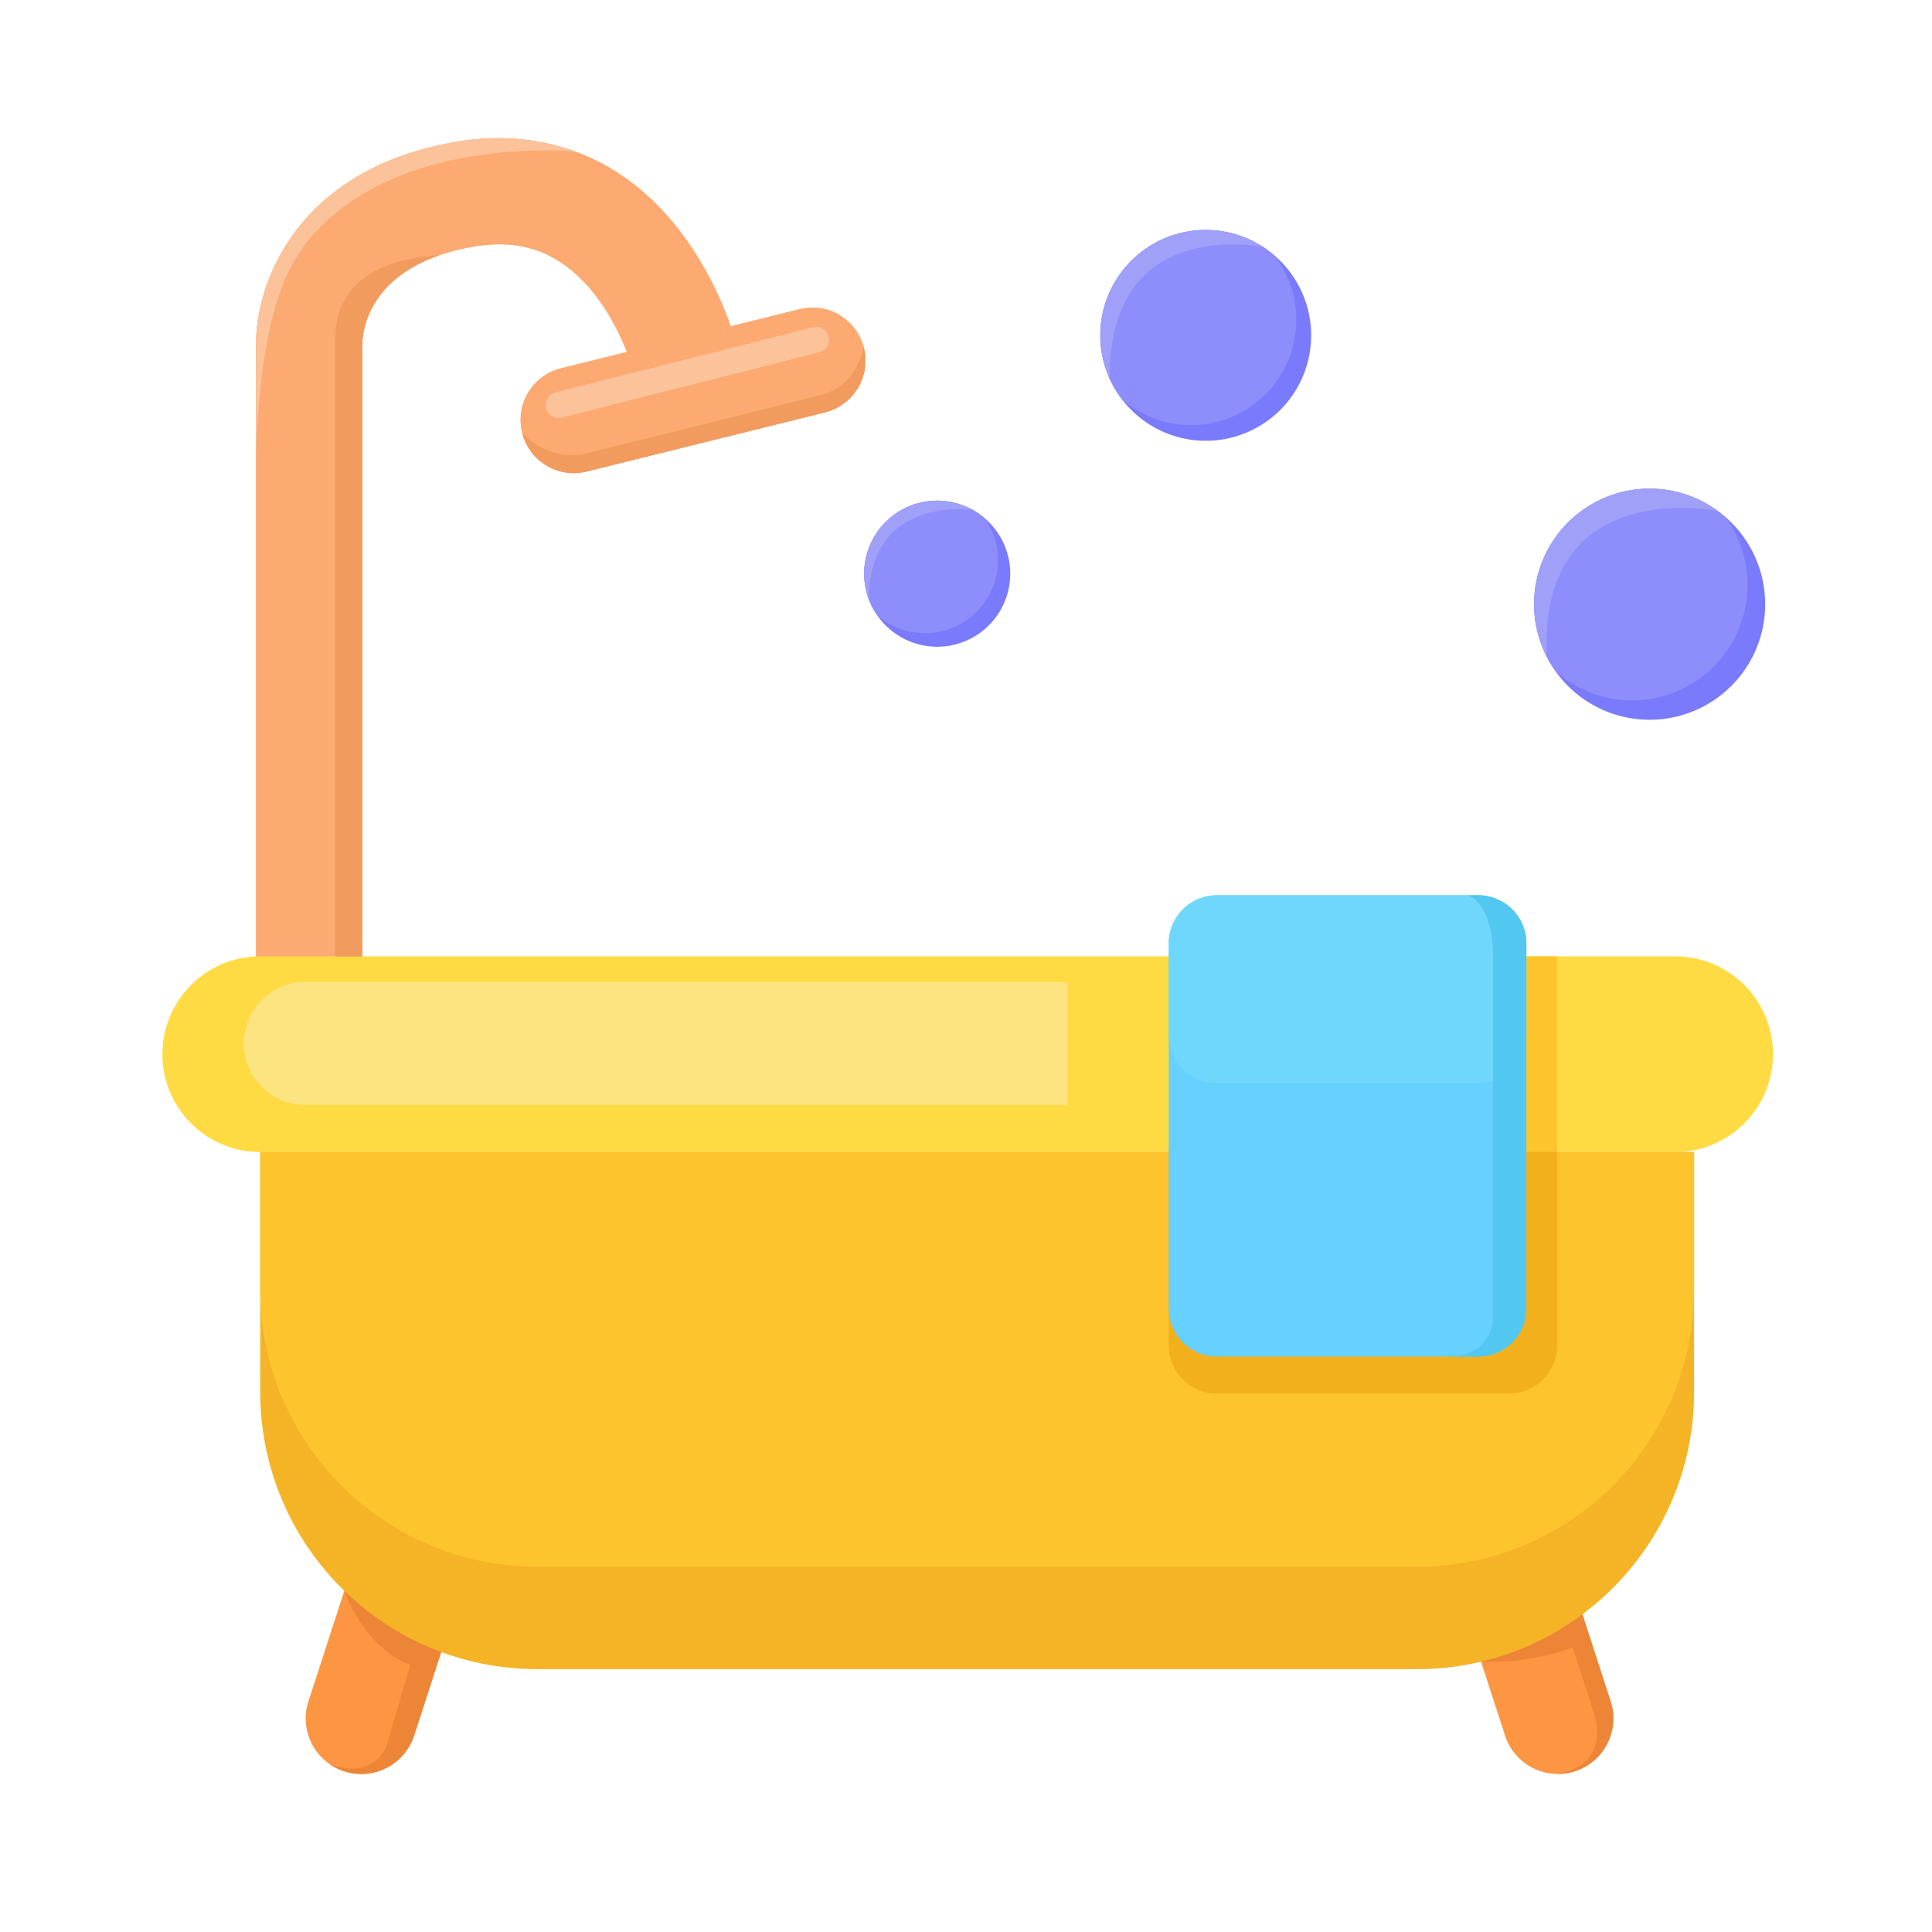<?xml version="1.0" standalone="no"?><!DOCTYPE svg PUBLIC "-//W3C//DTD SVG 1.1//EN" "http://www.w3.org/Graphics/SVG/1.1/DTD/svg11.dtd"><svg t="1666492365602" class="icon" viewBox="0 0 1024 1024" version="1.1" xmlns="http://www.w3.org/2000/svg" p-id="1495" xmlns:xlink="http://www.w3.org/1999/xlink" width="200" height="200"><path d="M182.374 938.803a29.409 29.409 0 0 1-18.893-37.069l22.938-70.656 55.962 18.125-22.938 70.656a29.44 29.44 0 0 1-37.069 18.944zM834.765 938.803a29.409 29.409 0 0 0 18.893-37.069l-22.938-70.656-55.962 18.125 22.938 70.656a29.44 29.44 0 0 0 37.069 18.944z" fill="#FC9642" p-id="1496"></path><path d="M853.658 901.734l-18.637-57.549c-2.304-0.614-3.789-1.024-3.789-1.024l-46.182 37.53s22.323 1.997 48.486-7.475c6.195 18.637 12.083 37.581 12.083 37.581s7.526 24.474-20.224 29.389a28.672 28.672 0 0 0 9.421-1.434c15.411-4.966 23.859-21.555 18.842-37.018zM223.181 842.957l-29.952-9.728-10.701 9.882s9.83 29.747 34.97 39.27c-4.557 15.053-12.749 43.469-12.749 43.469s-6.861 17.971-30.208 9.011a29.409 29.409 0 0 0 44.954-14.95l21.555-66.458-17.869-10.496z" fill="#ED8537" p-id="1497"></path><path d="M457.882 184.422a28.083 28.083 0 0 0-34.099-20.531l-36.454 9.062c-8.755-24.934-26.163-57.549-55.654-78.49-25.754-18.278-56.934-24.934-90.214-19.2-86.17 14.797-106.803 77.722-105.728 109.568V506.88c0 15.565 12.595 28.16 28.16 28.16s28.16-12.595 28.16-28.16V183.091c-0.102-1.69-1.178-41.984 58.982-52.378 18.688-3.226 34.406-0.102 48.026 9.626 16.794 11.93 27.341 31.334 33.229 46.234l-34.97 8.653a28.083 28.083 0 0 0-20.531 34.099 28.211 28.211 0 0 0 34.099 20.582l126.464-31.386a28.191 28.191 0 0 0 20.531-34.099z" fill="#FCAA72" p-id="1498"></path><path d="M457.882 184.422a28.083 28.083 0 0 0-34.099-20.531l-36.454 9.062c-8.755-24.934-26.163-57.549-55.654-78.49-25.754-18.278-56.934-24.934-90.214-19.2-86.17 14.797-106.803 77.722-105.728 109.568V506.88c0 15.565 12.595 28.16 28.16 28.16s28.16-12.595 28.16-28.16V183.091c-0.102-1.69-1.178-41.984 58.982-52.378 18.688-3.226 34.406-0.102 48.026 9.626 16.794 11.93 27.341 31.334 33.229 46.234l-34.97 8.653a28.083 28.083 0 0 0-20.531 34.099 28.211 28.211 0 0 0 34.099 20.582l126.464-31.386a28.191 28.191 0 0 0 20.531-34.099z" fill="#FCAA72" p-id="1499"></path><path d="M887.859 610.611H137.933c-28.621 0-51.866-23.194-51.866-51.866 0-28.621 23.194-51.866 51.866-51.866h749.926c28.621 0 51.866 23.194 51.866 51.866 0 28.621-23.245 51.866-51.866 51.866z" fill="#FFDB43" p-id="1500"></path><path d="M565.248 585.626H161.843c-18.022 0-32.614-14.592-32.614-32.614s14.592-32.614 32.614-32.614h403.405c0.307 0 0.614 0.256 0.614 0.614v64.051c0 0.307-0.256 0.563-0.614 0.563z" fill="#FCE481" p-id="1501"></path><path d="M751.002 884.685H284.826c-81.152 0-146.893-65.792-146.893-146.893v-127.181h759.962v127.181c0 81.101-65.792 146.893-146.893 146.893z" fill="#F4B425" p-id="1502"></path><path d="M751.002 830.413H284.826c-81.152 0-146.893-65.792-146.893-146.893v-72.909h759.962v72.909c0 81.152-65.792 146.893-146.893 146.893z" fill="#FDC42D" p-id="1503"></path><path d="M799.846 738.611h-154.931a25.498 25.498 0 0 1-25.498-25.498v-101.99a25.498 25.498 0 0 1 25.498-25.498h154.931a25.498 25.498 0 0 1 25.498 25.498v101.99a25.498 25.498 0 0 1-25.498 25.498z" fill="#F2B01C" p-id="1504"></path><path d="M765.184 506.88h60.109v103.68h-60.109z" fill="#FDC42D" p-id="1505"></path><path d="M783.514 719.002h-138.547a25.498 25.498 0 0 1-25.498-25.498V500.019a25.498 25.498 0 0 1 25.498-25.498h138.547a25.498 25.498 0 0 1 25.498 25.498v193.485a25.498 25.498 0 0 1-25.498 25.498z" fill="#66D0FF" p-id="1506"></path><path d="M783.514 574.054h-138.547a25.498 25.498 0 0 1-25.498-25.498v-48.538a25.498 25.498 0 0 1 25.498-25.498h138.547a25.498 25.498 0 0 1 25.498 25.498v48.538a25.498 25.498 0 0 1-25.498 25.498z" fill="#70D7FC" p-id="1507"></path><path d="M496.742 304.077m-38.707 0a38.707 38.707 0 1 0 77.414 0 38.707 38.707 0 1 0-77.414 0Z" fill="#7A7AFC" p-id="1508"></path><path d="M496.742 265.37a38.707 38.707 0 0 0-38.707 38.707c0 8.294 2.611 15.923 7.066 22.221a38.605 38.605 0 0 0 25.139 9.318 38.707 38.707 0 0 0 38.707-38.707c0-8.294-2.611-15.923-7.066-22.221a38.605 38.605 0 0 0-25.139-9.318z" fill="#8D8DFC" p-id="1509"></path><path d="M639.078 177.766m-55.859 0a55.859 55.859 0 1 0 111.718 0 55.859 55.859 0 1 0-111.718 0Z" fill="#7A7AFC" p-id="1510"></path><path d="M639.078 121.907c-30.874 0-55.91 25.037-55.91 55.859 0 12.8 4.352 24.525 11.571 33.946 9.779 8.448 22.528 13.619 36.506 13.619 30.874 0 55.859-25.037 55.859-55.859 0-12.8-4.352-24.525-11.571-33.946-9.779-8.499-22.528-13.619-36.454-13.619z" fill="#8D8DFC" p-id="1511"></path><path d="M874.342 320.256m-61.235 0a61.235 61.235 0 1 0 122.47 0 61.235 61.235 0 1 0-122.47 0Z" fill="#7A7AFC" p-id="1512"></path><path d="M874.342 259.021c-33.843 0-61.235 27.443-61.235 61.235 0 13.312 4.301 25.6 11.469 35.635 10.803 9.523 24.934 15.36 40.448 15.36 33.843 0 61.235-27.443 61.235-61.235 0-13.312-4.301-25.6-11.469-35.635-10.752-9.523-24.883-15.36-40.448-15.36z" fill="#8D8DFC" p-id="1513"></path><path d="M232.96 135.27c-24.525 1.382-55.347 10.086-55.347 45.158v326.502h14.438V183.091c-0.102-1.536-0.922-33.434 40.909-47.821zM457.882 184.422c-0.051-0.205-0.102-0.358-0.154-0.512-1.894 8.755-7.27 21.402-22.784 25.446-24.525 6.349-126.003 31.386-126.003 31.386s-18.381 3.738-32.205-11.366a28.211 28.211 0 0 0 34.099 20.582l126.464-31.386c15.104-3.789 24.32-19.098 20.582-34.15z" fill="#F29B5F" p-id="1514"></path><path d="M161.434 129.894c43.878-57.088 136.294-50.227 143.206-49.613-19.456-7.117-40.806-8.96-63.181-5.12-86.17 14.899-106.803 77.824-105.728 109.67v56.986c2.509-84.941 20.992-104.192 25.702-111.923zM434.176 186.778l-136.397 34.509a6.861 6.861 0 0 1-8.346-4.966c-0.922-3.686 1.28-7.424 4.966-8.346l136.397-34.509c3.686-0.922 7.424 1.28 8.346 4.966 0.922 3.686-1.28 7.424-4.966 8.346z" fill="#FCC29A" p-id="1515"></path><path d="M767.795 719.002h15.667a25.498 25.498 0 0 0 25.498-25.498V500.019a25.498 25.498 0 0 0-25.498-25.498H778.24s13.056 3.942 13.056 32.358v191.846s0.051 20.275-23.501 20.275z" fill="#52C7EF" p-id="1516"></path><path d="M583.168 177.766c0 8.243 1.843 16.026 5.018 23.04-0.819-86.118 79.053-70.298 81.306-69.837a55.352 55.352 0 0 0-30.413-9.114c-30.874 0.051-55.91 25.088-55.91 55.91zM515.43 270.234c-5.53-3.072-11.93-4.864-18.688-4.864a38.707 38.707 0 0 0-38.707 38.707c0 4.762 0.922 9.216 2.509 13.414 0.102-51.61 47.77-48.077 54.886-47.258zM813.107 320.256c0 10.086 2.458 19.558 6.758 27.904-4.813-96.922 90.624-77.312 90.624-77.312a60.908 60.908 0 0 0-36.147-11.878c-33.792 0.051-61.235 27.494-61.235 61.286z" fill="#A0A0F9" p-id="1517"></path></svg>